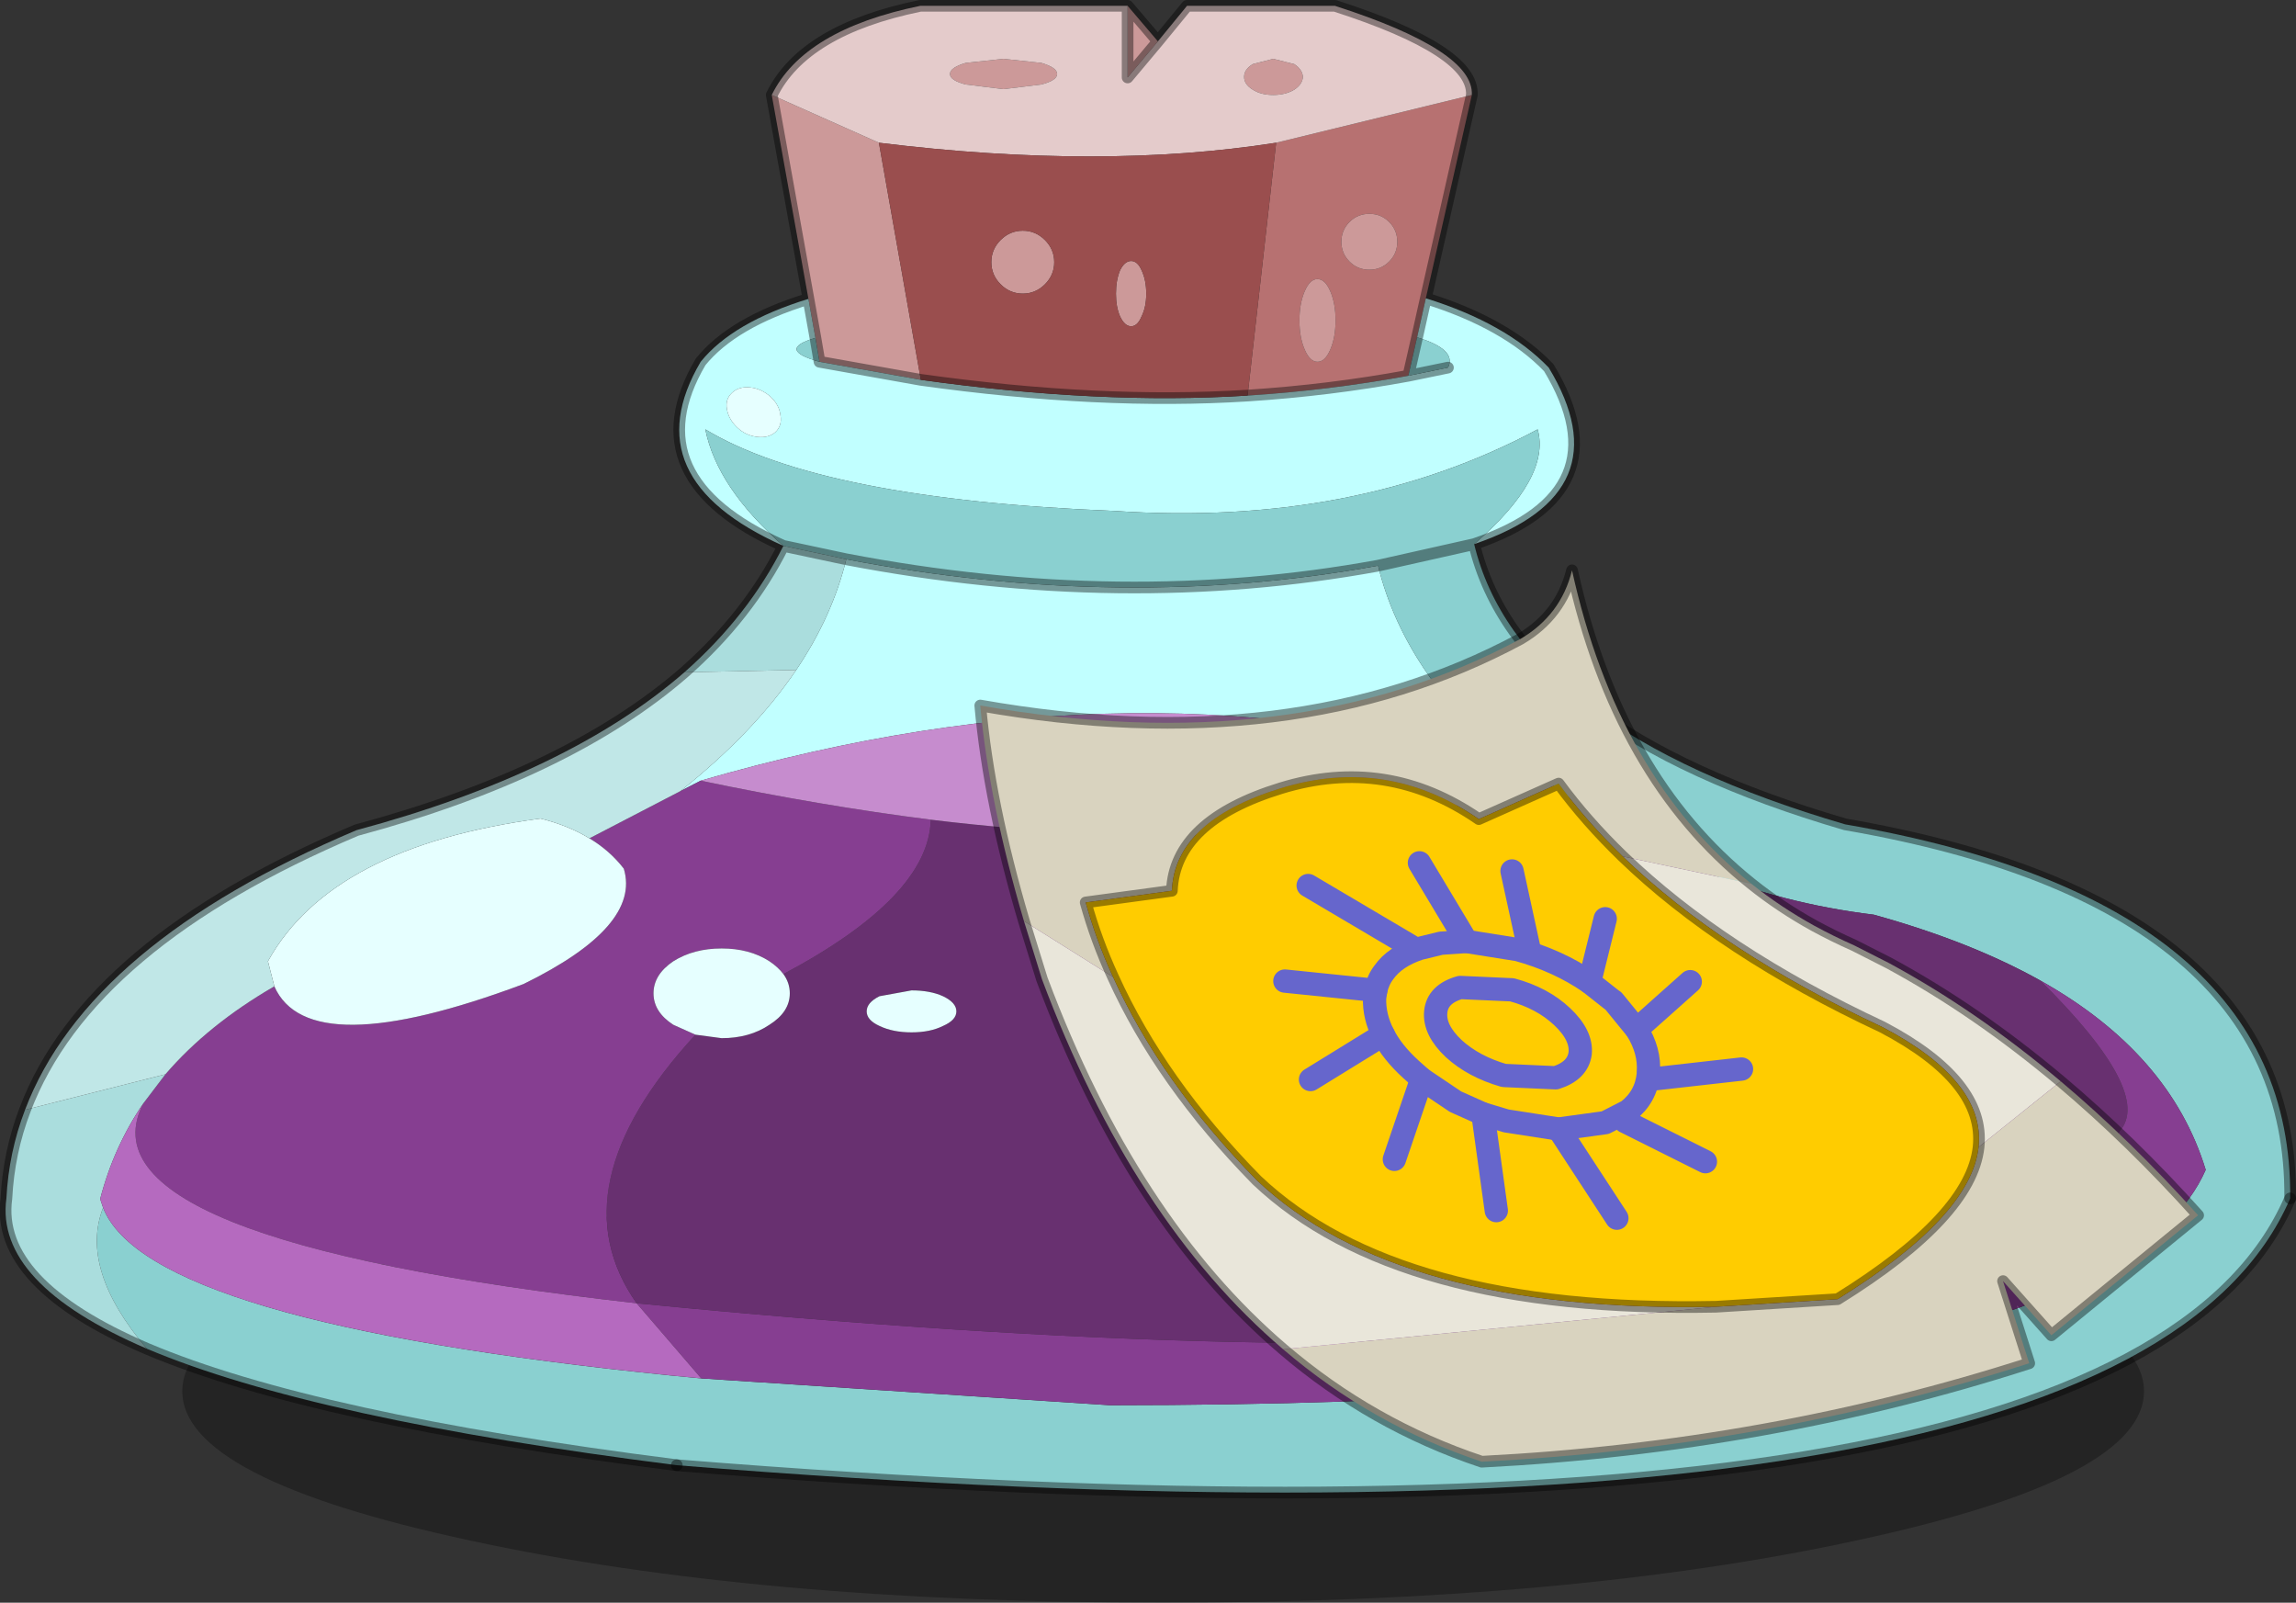 <?xml version="1.0" encoding="UTF-8" standalone="no"?>
<svg xmlns:xlink="http://www.w3.org/1999/xlink" height="137.55px" width="197.1px" xmlns="http://www.w3.org/2000/svg">
  <rect width="100%" height="100%" fill="#333333" stroke="none"/>
  <g transform="matrix(1.0, 0.0, 0.0, 1.0, 98.55, 69.0)">
    <path d="M60.85 63.2 Q36.2 68.55 1.3 68.55 -33.6 68.55 -58.25 63.2 -82.9 57.9 -82.9 50.4 -82.9 42.9 -58.25 37.55 -33.6 32.25 1.3 32.25 36.2 32.25 60.85 37.55 85.5 42.9 85.5 50.4 85.5 57.9 60.85 63.2" fill="#000000" fill-opacity="0.302" fill-rule="evenodd" stroke="none"/>
    <path d="M15.65 -39.0 Q16.1 -40.05 16.1 -41.5 16.1 -42.95 15.65 -44.0 15.2 -45.05 14.55 -45.05 13.9 -45.05 13.45 -44.0 13.0 -42.95 13.0 -41.5 13.0 -40.05 13.45 -39.0 13.9 -37.95 14.55 -37.95 15.2 -37.95 15.65 -39.0 M21.4 -48.25 Q21.4 -49.25 20.7 -49.95 20.0 -50.65 19.0 -50.65 18.0 -50.65 17.3 -49.95 16.6 -49.25 16.6 -48.25 16.6 -47.25 17.3 -46.55 18.0 -45.85 19.0 -45.85 20.0 -45.85 20.7 -46.55 21.4 -47.25 21.4 -48.25 M23.85 -43.4 L23.1 -40.05 22.35 -36.75 Q15.55 -35.5 8.55 -35.05 L11.0 -56.75 27.8 -60.85 23.85 -43.4" fill="#b77171" fill-rule="evenodd" stroke="none"/>
    <path d="M21.4 -48.25 Q21.4 -47.25 20.7 -46.55 20.0 -45.85 19.0 -45.85 18.0 -45.85 17.3 -46.55 16.6 -47.25 16.6 -48.25 16.6 -49.25 17.3 -49.95 18.0 -50.65 19.0 -50.65 20.0 -50.65 20.7 -49.95 21.4 -49.25 21.4 -48.25 M15.65 -39.0 Q15.2 -37.95 14.55 -37.95 13.9 -37.95 13.45 -39.0 13.0 -40.05 13.0 -41.5 13.0 -42.95 13.45 -44.0 13.9 -45.05 14.55 -45.05 15.2 -45.05 15.65 -44.0 16.1 -42.95 16.1 -41.5 16.1 -40.05 15.65 -39.0 M-19.5 -36.4 L-28.2 -37.95 -28.55 -40.0 -29.15 -43.35 -32.3 -60.85 -23.1 -56.75 -19.5 -36.4 M-1.75 -68.5 L0.85 -65.45 -1.75 -62.35 -1.75 -68.5 M-12.4 -63.95 L-9.15 -63.6 Q-7.8 -63.2 -7.8 -62.65 -7.8 -62.1 -9.15 -61.75 L-12.4 -61.35 -15.65 -61.75 Q-17.0 -62.1 -17.0 -62.65 -17.0 -63.2 -15.65 -63.6 L-12.4 -63.95 M10.75 -63.95 L12.55 -63.5 Q13.25 -63.05 13.3 -62.4 13.25 -61.75 12.55 -61.3 11.8 -60.85 10.75 -60.85 9.7 -60.85 9.0 -61.3 8.25 -61.75 8.25 -62.4 8.25 -63.05 9.0 -63.5 L10.75 -63.95 M-0.55 -45.8 Q-0.15 -44.95 -0.15 -43.8 -0.15 -42.65 -0.55 -41.85 -0.9 -41.0 -1.45 -41.0 -2.0 -41.0 -2.4 -41.85 -2.75 -42.65 -2.75 -43.8 -2.75 -44.95 -2.4 -45.8 -2.0 -46.6 -1.45 -46.6 -0.9 -46.6 -0.55 -45.8 M-12.65 -44.6 Q-13.45 -45.4 -13.45 -46.5 -13.45 -47.6 -12.65 -48.4 -11.85 -49.2 -10.75 -49.2 -9.65 -49.2 -8.85 -48.4 -8.05 -47.6 -8.05 -46.5 -8.05 -45.4 -8.85 -44.6 -9.65 -43.8 -10.75 -43.8 -11.85 -43.8 -12.65 -44.6" fill="#cc9999" fill-rule="evenodd" stroke="none"/>
    <path d="M23.1 -40.05 L23.85 -43.4 Q30.75 -41.25 34.4 -37.45 40.9 -26.7 28.0 -22.3 34.6 -28.0 33.45 -32.15 17.75 -23.75 -2.9 -25.15 -28.05 -26.15 -38.0 -32.15 -37.0 -27.15 -31.3 -22.15 -44.3 -27.95 -38.4 -37.95 -35.65 -41.35 -29.15 -43.35 L-28.55 -40.0 Q-31.95 -39.0 -28.2 -37.95 L-19.5 -36.4 Q-4.1 -34.25 8.55 -35.05 15.55 -35.5 22.35 -36.75 L25.75 -37.45 Q26.55 -39.0 23.1 -40.05 M-25.9 -21.0 Q-2.15 -16.45 19.75 -20.45 22.1 -10.8 31.95 -2.75 0.25 -13.2 -38.4 -2.0 L-40.15 -1.1 Q-33.85 -6.1 -30.2 -11.5 -27.1 -16.1 -25.9 -21.0 M-34.15 -35.75 Q-35.1 -35.85 -35.7 -35.3 -36.3 -34.75 -36.15 -33.9 -36.0 -33.0 -35.25 -32.3 -34.5 -31.6 -33.5 -31.5 -32.6 -31.4 -32.0 -31.9 -31.4 -32.45 -31.55 -33.35 -31.65 -34.25 -32.4 -34.95 -33.2 -35.65 -34.15 -35.75" fill="#c1ffff" fill-rule="evenodd" stroke="none"/>
    <path d="M23.1 -40.05 Q26.55 -39.0 25.75 -37.45 L22.35 -36.75 23.1 -40.05 M-28.2 -37.95 Q-31.95 -39.0 -28.55 -40.0 L-28.2 -37.95 M-31.3 -22.15 Q-37.0 -27.15 -38.0 -32.15 -28.05 -26.15 -2.9 -25.15 17.75 -23.75 33.45 -32.15 34.6 -28.0 28.0 -22.3 L19.75 -20.45 28.0 -22.3 Q31.8 -6.45 59.85 1.75 98.3 8.4 98.05 33.85 83.9 66.8 -40.45 56.75 -71.65 52.8 -85.95 46.75 -91.75 39.9 -89.7 34.65 -85.85 44.5 -40.95 49.05 L-38.35 49.3 -3.3 51.6 Q81.9 51.6 90.8 31.4 87.75 21.4 76.6 15.15 70.6 11.8 62.3 9.5 46.65 7.6 34.2 -2.0 L31.95 -2.75 Q22.1 -10.8 19.75 -20.45 -2.15 -16.45 -25.9 -21.0 L-31.3 -22.15" fill="#8ad0d0" fill-rule="evenodd" stroke="none"/>
    <path d="M27.8 -60.85 L11.0 -56.75 Q-4.0 -54.4 -23.1 -56.75 L-32.3 -60.85 Q-29.55 -66.45 -19.55 -68.5 L-1.75 -68.5 -1.75 -62.35 0.85 -65.45 3.35 -68.5 16.05 -68.5 Q28.0 -64.65 27.8 -60.85 M10.75 -63.95 L9.0 -63.5 Q8.25 -63.05 8.25 -62.4 8.25 -61.75 9.0 -61.3 9.7 -60.85 10.75 -60.85 11.8 -60.85 12.55 -61.3 13.25 -61.75 13.3 -62.4 13.25 -63.05 12.55 -63.5 L10.75 -63.95 M-12.4 -63.95 L-15.65 -63.6 Q-17.0 -63.2 -17.0 -62.65 -17.0 -62.1 -15.65 -61.75 L-12.4 -61.35 -9.15 -61.75 Q-7.8 -62.1 -7.8 -62.65 -7.8 -63.2 -9.15 -63.6 L-12.4 -63.95" fill="#e4cbcb" fill-rule="evenodd" stroke="none"/>
    <path d="M34.2 -2.0 Q46.65 7.6 62.3 9.5 70.6 11.8 76.6 15.15 86.35 24.8 83.4 28.1 71.05 54.15 -43.9 42.85 -50.9 32.9 -38.85 19.8 L-36.6 20.1 Q-34.2 20.1 -32.5 18.95 -30.75 17.85 -30.75 16.25 -30.75 15.35 -31.3 14.6 -18.8 7.95 -18.65 1.35 11.45 5.0 32.8 -1.55 L34.2 -2.0 M-16.45 17.8 Q-16.45 17.05 -17.6 16.5 -18.7 16.0 -20.3 16.0 L-23.05 16.5 Q-24.15 17.05 -24.15 17.8 -24.15 18.55 -23.05 19.05 -21.9 19.6 -20.3 19.6 -18.7 19.6 -17.6 19.05 -16.45 18.55 -16.45 17.8" fill="#683070" fill-rule="evenodd" stroke="none"/>
    <path d="M76.6 15.15 Q87.75 21.4 90.8 31.4 81.9 51.6 -3.3 51.6 L-38.35 49.3 -43.9 42.85 Q-92.3 37.4 -86.25 25.7 L-84.35 23.2 Q-80.7 18.95 -75.0 15.65 -72.05 22.35 -53.6 15.45 -43.5 10.5 -45.0 5.55 -46.2 4.0 -47.95 2.95 L-40.15 -1.1 -38.4 -2.0 Q-28.1 0.15 -18.65 1.35 -18.8 7.95 -31.3 14.6 -31.75 14.0 -32.5 13.5 -34.2 12.4 -36.6 12.4 -39.0 12.4 -40.75 13.5 -42.45 14.65 -42.45 16.25 -42.45 17.85 -40.75 18.95 L-38.85 19.8 Q-50.9 32.9 -43.9 42.85 71.05 54.15 83.4 28.1 86.35 24.8 76.6 15.15" fill="#863e91" fill-rule="evenodd" stroke="none"/>
    <path d="M31.95 -2.75 L34.2 -2.0 32.8 -1.55 Q11.45 5.0 -18.65 1.35 -28.1 0.15 -38.4 -2.0 0.25 -13.2 31.95 -2.75" fill="#c68cce" fill-rule="evenodd" stroke="none"/>
    <path d="M-34.15 -35.75 Q-33.2 -35.65 -32.4 -34.95 -31.65 -34.25 -31.55 -33.35 -31.4 -32.45 -32.0 -31.9 -32.6 -31.4 -33.5 -31.5 -34.5 -31.6 -35.25 -32.3 -36.0 -33.0 -36.15 -33.9 -36.3 -34.75 -35.7 -35.3 -35.1 -35.85 -34.15 -35.75 M-75.0 15.65 L-75.55 13.5 Q-70.1 3.65 -52.15 1.25 -49.75 1.85 -47.95 2.95 -46.2 4.0 -45.0 5.55 -43.5 10.5 -53.6 15.45 -72.05 22.35 -75.0 15.65 M-16.45 17.8 Q-16.45 18.55 -17.6 19.05 -18.7 19.6 -20.3 19.6 -21.9 19.6 -23.05 19.05 -24.15 18.55 -24.15 17.8 -24.15 17.05 -23.05 16.5 L-20.3 16.0 Q-18.7 16.0 -17.6 16.5 -16.45 17.05 -16.45 17.8 M-38.85 19.8 L-40.75 18.95 Q-42.45 17.85 -42.45 16.25 -42.45 14.65 -40.75 13.5 -39.0 12.4 -36.6 12.4 -34.2 12.4 -32.5 13.5 -31.75 14.0 -31.3 14.6 -30.75 15.35 -30.75 16.25 -30.75 17.85 -32.5 18.95 -34.2 20.1 -36.6 20.1 L-38.85 19.8" fill="#e6ffff" fill-rule="evenodd" stroke="none"/>
    <path d="M-85.95 46.75 Q-99.0 41.15 -98.0 33.85 -97.8 29.9 -96.4 26.25 L-84.35 23.2 -86.25 25.7 Q-88.8 29.45 -89.95 33.9 L-89.7 34.65 Q-91.75 39.9 -85.95 46.75 M-39.8 -11.3 Q-34.3 -16.15 -31.3 -22.15 L-25.9 -21.0 Q-27.1 -16.1 -30.2 -11.5 L-39.8 -11.3" fill="#aadddd" fill-rule="evenodd" stroke="none"/>
    <path d="M8.55 -35.05 Q-4.1 -34.25 -19.5 -36.4 L-23.1 -56.75 Q-4.0 -54.4 11.0 -56.75 L8.55 -35.05 M-12.65 -44.6 Q-11.85 -43.8 -10.75 -43.8 -9.65 -43.8 -8.85 -44.6 -8.05 -45.4 -8.05 -46.5 -8.05 -47.6 -8.85 -48.4 -9.65 -49.2 -10.75 -49.2 -11.85 -49.2 -12.65 -48.4 -13.45 -47.6 -13.45 -46.5 -13.45 -45.4 -12.65 -44.6 M-0.55 -45.8 Q-0.9 -46.6 -1.45 -46.6 -2.0 -46.6 -2.4 -45.8 -2.75 -44.95 -2.75 -43.8 -2.75 -42.65 -2.4 -41.85 -2.0 -41.0 -1.45 -41.0 -0.9 -41.0 -0.55 -41.85 -0.15 -42.65 -0.15 -43.8 -0.15 -44.95 -0.55 -45.8" fill="#9a4e4e" fill-rule="evenodd" stroke="none"/>
    <path d="M-38.35 49.3 L-40.95 49.05 Q-85.85 44.5 -89.7 34.65 L-89.95 33.9 Q-88.8 29.45 -86.25 25.7 -92.3 37.4 -43.9 42.85 L-38.35 49.3" fill="#b56abf" fill-rule="evenodd" stroke="none"/>
    <path d="M-96.4 26.25 Q-91.0 12.0 -67.95 2.25 -49.75 -2.65 -39.8 -11.3 L-30.2 -11.5 Q-33.85 -6.1 -40.15 -1.1 L-47.95 2.95 Q-49.75 1.85 -52.15 1.25 -70.1 3.65 -75.55 13.5 L-75.0 15.65 Q-80.7 18.95 -84.35 23.2 L-96.4 26.25" fill="#c0e7e7" fill-rule="evenodd" stroke="none"/>
    <path d="M23.85 -43.4 L23.1 -40.05 22.35 -36.75 Q15.55 -35.5 8.55 -35.05 -4.1 -34.25 -19.5 -36.4 L-28.2 -37.95 -28.55 -40.0 -29.15 -43.35 Q-35.65 -41.35 -38.4 -37.95 -44.3 -27.95 -31.3 -22.15 L-25.9 -21.0 Q-2.15 -16.45 19.75 -20.45 L28.0 -22.3 Q31.8 -6.45 59.85 1.75 98.3 8.4 98.05 33.85 M25.75 -37.45 L22.35 -36.75 M28.0 -22.3 Q40.9 -26.7 34.4 -37.45 30.75 -41.25 23.85 -43.4 L27.8 -60.85 Q28.0 -64.65 16.05 -68.5 L3.35 -68.5 0.85 -65.45 -1.75 -62.35 -1.75 -68.5 0.85 -65.45 M-40.45 56.75 Q-71.65 52.8 -85.95 46.75 -99.0 41.15 -98.0 33.85 -97.8 29.9 -96.4 26.25 -91.0 12.0 -67.95 2.25 -49.75 -2.65 -39.8 -11.3 -34.3 -16.15 -31.3 -22.15 M-32.3 -60.85 Q-29.55 -66.45 -19.55 -68.5 L-1.75 -68.5 M-29.15 -43.35 L-32.3 -60.85" fill="none" stroke="#000000" stroke-linecap="round" stroke-linejoin="round" stroke-opacity="0.4" stroke-width="1.0"/>
    <path d="M98.05 33.85 Q83.9 66.8 -40.45 56.75" fill="none" stroke="#000000" stroke-linecap="round" stroke-linejoin="round" stroke-opacity="0.4" stroke-width="1.0"/>
    <path d="M-10.65 10.05 Q-13.65 -0.1 -14.4 -8.45 12.5 -3.7 31.95 -14.15 35.45 -16.2 36.4 -20.05 40.3 -2.35 51.8 6.85 L40.75 4.5 Q37.6 1.45 35.25 -1.75 L28.4 1.3 Q20.5 -4.15 11.4 -1.35 2.3 1.45 2.05 7.45 L-5.35 8.45 Q-4.45 11.7 -3.0 14.85 L-10.65 10.05 M78.35 23.8 Q84.35 28.85 90.15 35.3 L77.55 45.6 73.4 40.95 75.65 48.0 Q53.3 55.2 28.65 56.45 19.2 53.3 11.6 46.8 L48.75 43.15 59.2 42.5 Q70.65 35.4 71.3 29.45 L78.35 23.8" fill="#d9d3bf" fill-rule="evenodd" stroke="none"/>
    <path d="M51.8 6.85 Q54.3 8.85 57.2 10.45 58.85 11.35 60.65 12.15 L63.6 13.65 Q71.1 17.7 78.35 23.8 L71.3 29.45 Q71.9 23.8 63.05 19.15 49.25 12.7 40.75 4.5 L51.8 6.85 M11.6 46.8 Q-1.35 35.75 -9.1 15.05 L-10.65 10.05 -3.0 14.85 Q1.1 23.9 9.35 32.3 21.4 43.7 48.75 43.15 L11.6 46.8" fill="#e9e6da" fill-rule="evenodd" stroke="none"/>
    <path d="M-3.0 14.85 Q-4.45 11.7 -5.35 8.45 L2.05 7.45 Q2.3 1.45 11.4 -1.35 20.5 -4.15 28.4 1.3 L35.25 -1.75 Q37.6 1.45 40.75 4.5 49.25 12.7 63.05 19.15 71.9 23.8 71.3 29.45 70.65 35.4 59.2 42.5 L48.75 43.15 Q21.4 43.7 9.35 32.3 1.1 23.9 -3.0 14.85" fill="#ffcc00" fill-rule="evenodd" stroke="none"/>
    <path d="M-10.65 10.05 Q-13.65 -0.1 -14.4 -8.45 12.5 -3.7 31.95 -14.15 35.45 -16.2 36.4 -20.05 40.3 -2.35 51.8 6.85 54.3 8.85 57.2 10.45 58.85 11.35 60.65 12.15 L63.6 13.65 Q71.1 17.7 78.35 23.8 84.35 28.85 90.15 35.3 L77.55 45.6 73.4 40.95 75.65 48.0 Q53.3 55.2 28.65 56.45 19.2 53.3 11.6 46.8 -1.35 35.75 -9.1 15.05 L-10.65 10.05 M-3.0 14.85 Q-4.45 11.7 -5.35 8.45 L2.05 7.45 Q2.3 1.45 11.4 -1.35 20.5 -4.15 28.4 1.3 L35.25 -1.75 Q37.6 1.45 40.75 4.5 49.25 12.7 63.05 19.15 71.9 23.8 71.3 29.45 70.65 35.4 59.2 42.5 L48.75 43.15 Q21.4 43.7 9.35 32.3 1.1 23.9 -3.0 14.85 Z" fill="none" stroke="#000000" stroke-linecap="round" stroke-linejoin="round" stroke-opacity="0.4" stroke-width="1.0"/>
    <path d="M24.7 17.85 Q24.85 16.3 26.8 15.75 L31.25 15.95 Q33.85 16.65 35.55 18.25 37.25 19.85 37.1 21.4 36.9 22.9 35.0 23.5 L30.55 23.3 Q27.95 22.55 26.25 21.0 24.55 19.4 24.7 17.85 M19.55 16.0 Q19.75 15.1 20.25 14.45 21.2 13.1 23.3 12.4 L25.15 11.95 27.35 11.8 31.75 12.5 Q35.2 13.45 37.9 15.3 L39.8 16.8 39.95 16.9 41.95 19.35 Q43.1 21.2 42.95 23.05 L42.95 23.2 Q42.75 25.15 41.2 26.35 L39.25 27.35 35.25 27.9 30.75 27.2 28.75 26.6 26.4 25.55 23.5 23.6 22.6 22.8 Q20.95 21.3 20.2 19.8 19.4 18.25 19.45 16.65 L19.55 16.0" fill="none" stroke="#6666cc" stroke-linecap="round" stroke-linejoin="round" stroke-width="2.0"/>
    <path d="M27.35 11.8 L23.3 5.05 M37.9 15.3 L39.25 9.85 M19.55 16.0 L11.75 15.2 M20.2 19.8 L13.95 23.65 M28.75 26.6 L29.9 34.9 M23.5 23.6 L21.15 30.5 M41.95 19.35 L46.55 15.25 M35.25 27.9 L40.25 35.55 M40.95 27.25 L47.85 30.7 M43.4 23.6 L50.95 22.75 M32.7 12.4 L31.25 5.75 M22.55 12.2 L13.75 7.0" fill="none" stroke="#6666cc" stroke-linecap="round" stroke-linejoin="round" stroke-width="2.0"/>
  </g>
</svg>
